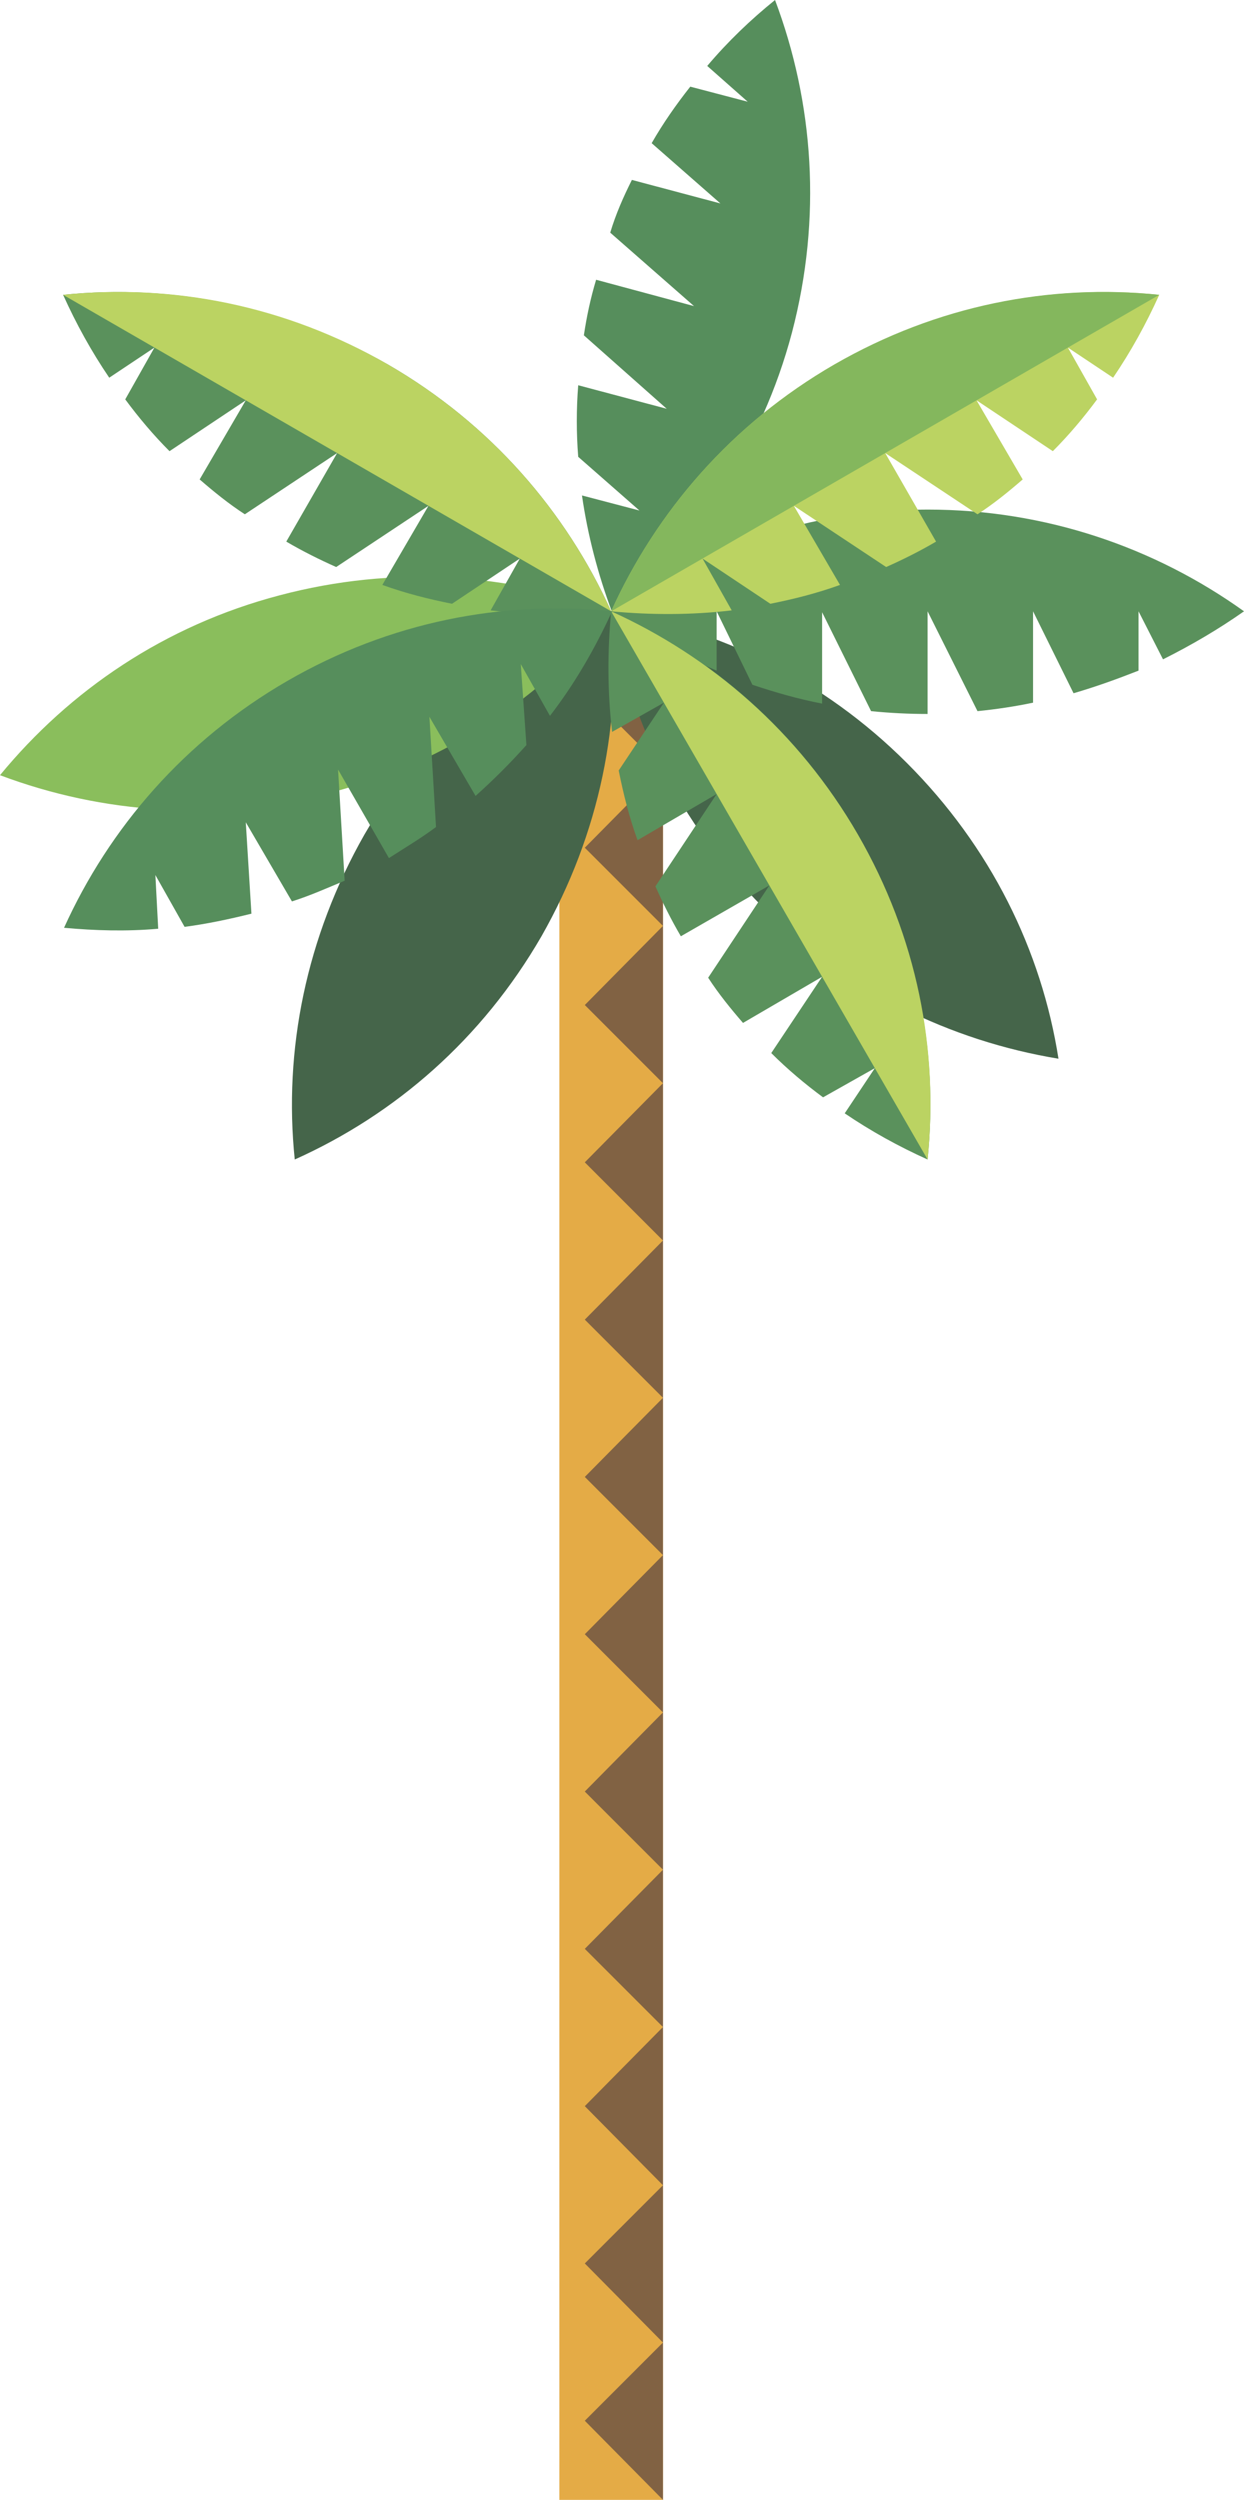 <?xml version="1.0" encoding="utf-8"?>
<!-- Generator: Adobe Illustrator 18.0.0, SVG Export Plug-In . SVG Version: 6.00 Build 0)  -->
<!DOCTYPE svg PUBLIC "-//W3C//DTD SVG 1.1//EN" "http://www.w3.org/Graphics/SVG/1.1/DTD/svg11.dtd">
<svg version="1.1" id="Слой_1" xmlns="http://www.w3.org/2000/svg" xmlns:xlink="http://www.w3.org/1999/xlink" x="0px" y="0px"
	 viewBox="0 0 132.1 265.4" enable-background="new 0 0 132.1 265.4" xml:space="preserve">
<g>
	<rect x="59.4" y="64.9" fill-rule="evenodd" clip-rule="evenodd" fill="#E4AB46" width="11" height="200.5"/>
	<polygon fill-rule="evenodd" clip-rule="evenodd" fill="#816243" points="70.4,64.9 62.1,73.3 70.4,81.6 62.1,90 70.4,98.3 
		62.1,106.7 70.4,115 62.1,123.4 70.4,131.7 62.1,140.1 70.4,148.4 62.1,156.8 70.4,165.1 62.1,173.5 70.4,181.8 62.1,190.2 
		70.4,198.5 62.1,206.9 70.4,215.2 62.1,223.6 70.4,232 62.1,240.3 70.4,248.7 62.1,257 70.4,265.4 	"/>
	<path fill-rule="evenodd" clip-rule="evenodd" fill="#45654A" d="M96.3,81c-8.9-8.9-19.9-14.2-31.4-16.1
		c1.9,11.5,7.2,22.5,16.1,31.4c8.9,8.9,19.9,14.2,31.4,16.1C110.6,100.9,105.2,89.9,96.3,81z"/>
	<path fill-rule="evenodd" clip-rule="evenodd" fill="#45654A" d="M38.7,88.6C45,77.7,54.3,69.7,64.9,64.9
		c1.2,11.6-1.2,23.6-7.4,34.5c-6.3,10.9-15.5,18.9-26.2,23.7C30.1,111.5,32.5,99.5,38.7,88.6z"/>
	<path fill-rule="evenodd" clip-rule="evenodd" fill="#8ABE5C" d="M29.7,63.2c12.1-3.2,24.4-2.4,35.3,1.8
		c-7.4,9-17.5,15.9-29.7,19.1C23.1,87.3,10.9,86.4,0,82.3C7.4,73.3,17.5,66.4,29.7,63.2z"/>
	<path fill-rule="evenodd" clip-rule="evenodd" fill="#5A915C" d="M109.7,74.6v-9.7l4.3,8.7c2.4-0.7,4.6-1.5,6.9-2.4v-6.3l2.6,5.1
		c3-1.5,5.9-3.2,8.6-5.1c-9.5-6.8-21.1-10.8-33.6-10.8c-12.5,0-24.1,4-33.6,10.8c3.5,2.5,7.2,4.6,11.2,6.3v-6.3l3.8,7.8
		c2.4,0.8,4.8,1.5,7.4,2v-9.7l5.2,10.5c2,0.2,4,0.3,6,0.3V64.9l5.3,10.6C105.8,75.3,107.8,75,109.7,74.6z"/>
	<path fill-rule="evenodd" clip-rule="evenodd" fill="#5A915C" d="M21.2,50.9l4.9-8.4L18,47.9c-1.7-1.7-3.3-3.6-4.7-5.5l3.1-5.5
		l-4.8,3.2c-1.9-2.8-3.5-5.7-4.9-8.8c11.6-1.2,23.6,1.2,34.5,7.4C52.1,45,60.1,54.3,64.9,64.9c-4.2,0.4-8.6,0.4-12.8-0.1l3.1-5.5
		L48,64.1c-2.5-0.5-4.9-1.1-7.4-2l4.9-8.4l-9.8,6.5c-1.8-0.8-3.6-1.7-5.3-2.7l5.4-9.4L26,54.6C24.3,53.5,22.7,52.2,21.2,50.9z"/>
	<path fill-rule="evenodd" clip-rule="evenodd" fill="#5A915C" d="M78.9,108.6l8.4-4.9l-5.4,8.1c1.7,1.7,3.6,3.3,5.5,4.7l5.5-3.1
		l-3.2,4.8c2.8,1.9,5.7,3.5,8.8,4.9c1.2-11.6-1.2-23.6-7.4-34.5c-6.3-10.9-15.5-18.9-26.2-23.7c-0.4,4.2-0.4,8.6,0.1,12.8l5.5-3.1
		l-4.8,7.2c0.5,2.5,1.1,4.9,2,7.4l8.4-4.9l-6.5,9.8c0.8,1.8,1.7,3.6,2.7,5.3l9.4-5.4l-6.5,9.8C76.3,105.5,77.6,107.1,78.9,108.6z"/>
	<path fill-rule="evenodd" clip-rule="evenodd" fill="#BBD362" d="M64.9,64.9c10.6,4.8,19.9,12.8,26.2,23.7
		c6.3,10.9,8.6,22.9,7.4,34.5L64.9,64.9z"/>
	<path fill-rule="evenodd" clip-rule="evenodd" fill="#568E5C" d="M67.1,19.1l9.4,2.5l-7.3-6.4c1.2-2.1,2.6-4.1,4.1-6l6.1,1.6
		L75.1,7c2.2-2.6,4.6-4.9,7.2-7c4.1,10.9,5,23.1,1.8,35.3c-3.2,12.1-10.1,22.3-19.1,29.7c-1.5-4-2.6-8.2-3.2-12.4l6.1,1.6l-6.5-5.7
		c-0.2-2.5-0.2-5.1,0-7.6l9.4,2.5l-8.8-7.8c0.3-2,0.7-3.9,1.3-5.9l10.4,2.8l-8.9-7.8C65.4,22.7,66.2,20.9,67.1,19.1z"/>
	<path fill-rule="evenodd" clip-rule="evenodd" fill="#BBD362" d="M64.9,64.9C60.1,54.3,52.1,45,41.2,38.7
		c-10.9-6.3-22.9-8.6-34.5-7.4L64.9,64.9z"/>
	<path fill-rule="evenodd" clip-rule="evenodd" fill="#BBD362" d="M108.6,50.9l-4.9-8.4l8.1,5.4c1.7-1.7,3.3-3.6,4.7-5.5l-3.1-5.5
		l4.8,3.2c1.9-2.8,3.5-5.7,4.9-8.8c-11.6-1.2-23.6,1.2-34.5,7.4C77.7,45,69.7,54.3,64.9,64.9c4.2,0.4,8.6,0.4,12.8-0.1l-3.1-5.5
		l7.2,4.8c2.5-0.5,4.9-1.1,7.4-2l-4.9-8.4l9.8,6.5c1.8-0.8,3.6-1.7,5.3-2.7L94,48.1l9.8,6.5C105.5,53.5,107.1,52.2,108.6,50.9z"/>
	<path fill-rule="evenodd" clip-rule="evenodd" fill="#84B75D" d="M64.9,64.9C69.7,54.3,77.7,45,88.6,38.7
		c10.9-6.3,22.9-8.6,34.5-7.4L64.9,64.9z"/>
	<path fill-rule="evenodd" clip-rule="evenodd" fill="#568E5C" d="M31,95.7l-4.9-8.4l0.6,9.7c-2.4,0.6-4.8,1.1-7.1,1.4l-3.1-5.5
		l0.3,5.7c-3.4,0.3-6.7,0.2-10-0.1c4.8-10.6,12.8-19.9,23.7-26.2c10.9-6.3,22.9-8.6,34.5-7.4c-1.8,3.9-3.9,7.6-6.6,11.1l-3.1-5.5
		l0.6,8.6c-1.7,1.9-3.5,3.7-5.4,5.4l-4.9-8.4l0.7,11.7c-1.6,1.2-3.3,2.2-5,3.3l-5.4-9.4l0.7,11.8C34.7,94.3,32.9,95.1,31,95.7z"/>
</g>
</svg>
